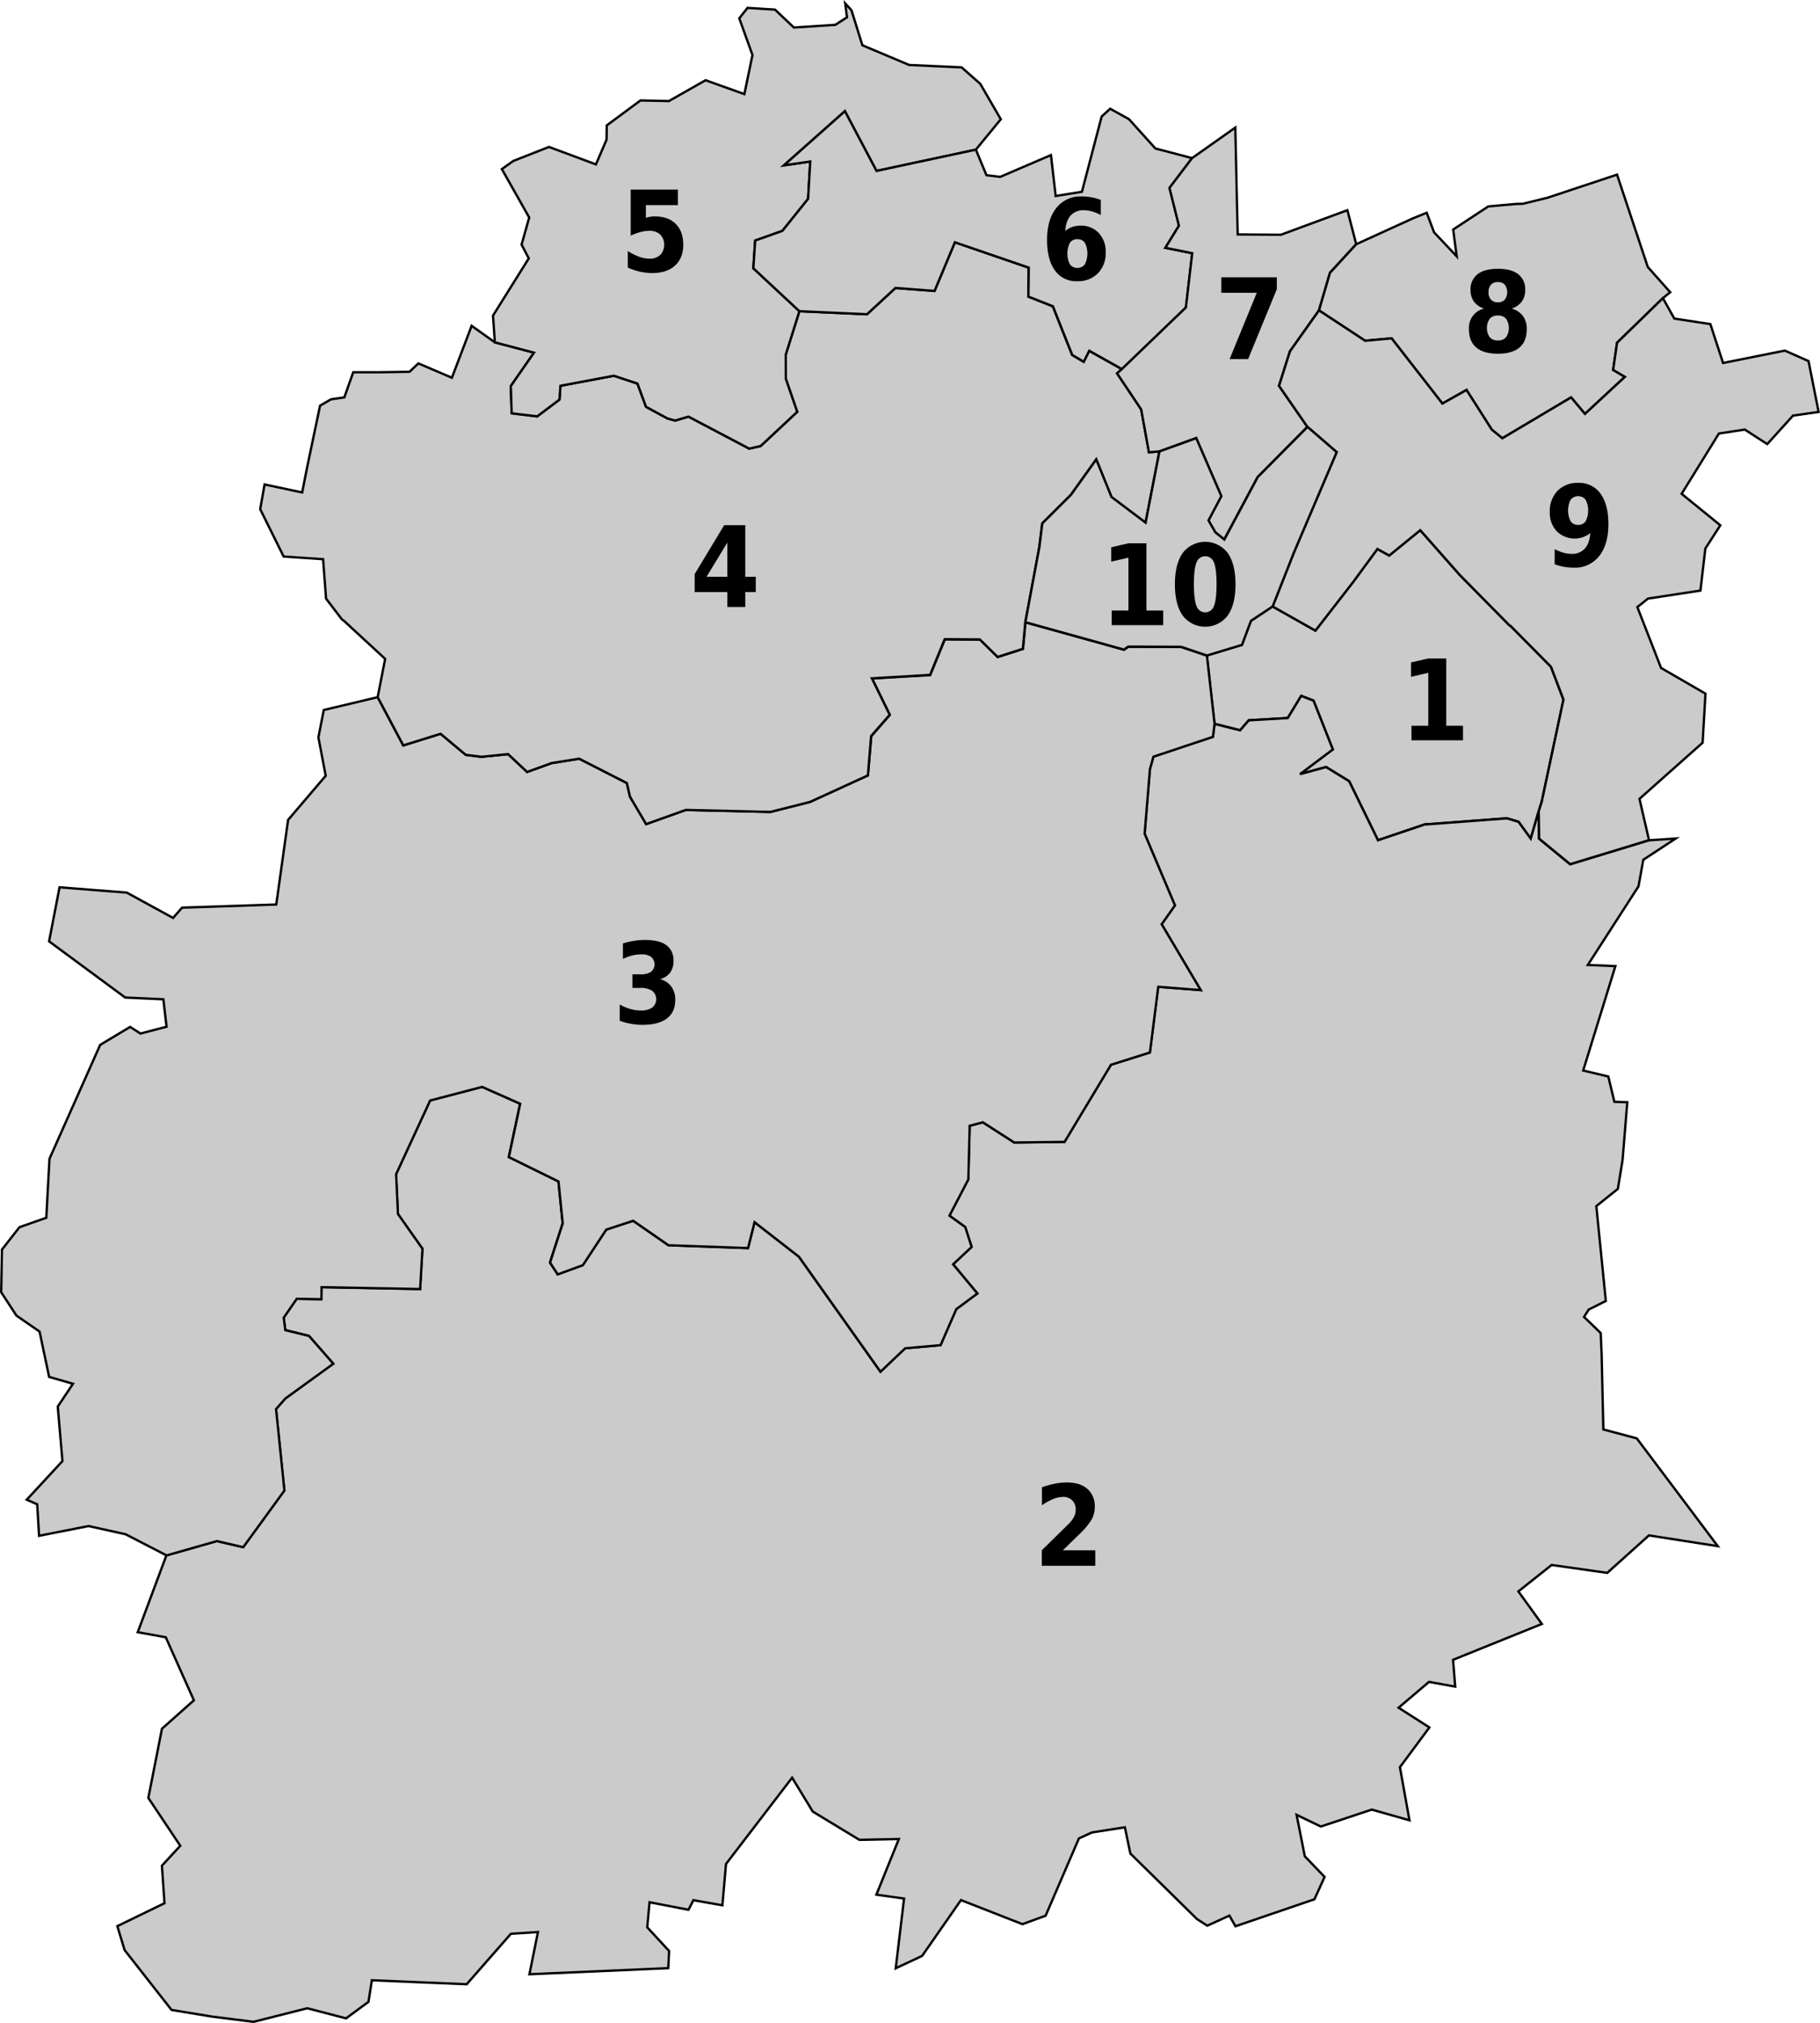 <svg xmlns="http://www.w3.org/2000/svg" width="778.525" height="865.095" viewBox="0 0 778.525 865.095"><title>Circonscriptions de l&amp;apos;Essonne</title><path d="M765.58,385.019l-5.245-7.2-4.986-1.488-31.746,2.4-3.4.221-19.98,6.757-12.3-25.225-9.908-6.072-11.135,3.032L680.9,346.87l-8.246-20.854-5.277-2.032-5.726,9.466-16.688.977-3.709,4.276-10.97-2.764-3.276-29.218,15.011-4.544,3.844-10.3,9.262-6.127L673.461,296.1,689.826,275l10.136-13.822,5.064,2.8,13.262-10.829,16.9,19.129,21.059,21.366,0.787,0.551,17.2,17.381,5.324,14.018-9.309,43.654-1.307,4.143Z" transform="translate(-110.782 -26.424)" fill="#cccbcb" stroke="#000"/><path d="M290.436,577.622l-42.15-.8-0.079,5.166-10.538-.213-5.568,8.088,0.661,5.332,10.136,2.481,10.4,11.884L232.818,624.41l-4.017,4.536,3.568,34.849L214.76,688.013,203.5,685.406l-21.532,6.127L169.7,724.406l11.994,2.166,12.026,26.958-13.656,12.144-5.828,29.6L187.9,815.73l-7.86,8.529,1.11,16.042-20.177,9.8,3.119,10.238,20.074,25.6,17.4,2.859,17.688,2.221,22.965-5.8,16.594,4.316,9.585-7.064,1.449-9.222,40.559,1.7,18.917-21.579,11.569-.732-3.631,18.035,59.373-2.607L397,860.73l-9.356-10.12,0.984-10.726,16.657,3.213,2.11-4.1,12.4,2.19,1.535-17.665,28.289-36.913,8.845,14.5L478.4,813.2l16.877-.355-9.616,23.8,11.845,1.662-3.568,29.809,11.293-5.292,16.609-23.863,26.32,10.293,9.891-3.615L572.3,812.588l5.536-2.536,14.121-2.221,2.354,11.23,28.5,28.013,4.4,2.827,9.459-4.3,2.615,4.544,33.762-11.53,4.34-9.569-8.458-8.821-3.521-17.72,10.38,4.993,21.784-7.238,16.121,4.576-4.079-22.721,12.6-16.988L709.038,756.7l13.01-11.049,11.214,2.032-0.921-11.475,37.991-15.334-10.057-13.916,14.231-11.3,23.792,3.371,17.83-16.019,29.439,4.591-34.636-46.08-14.3-3.827L795.9,605.714l-0.4-9.246-7.135-6.883,1.984-3.135,7.34-3.694L793.628,542.2l9.215-7.387,2-12.238,2.032-24.816-5.521-.165-2.6-10.821-10.75-2.567,13.782-44.638-11.8-.5,21.689-33.636,2.048-11.349,13.861-9.088-11.443.764-33.73,10.27L769.137,385.1l-0.181-11.64-3.387,11.6-5.229-7.2-4.986-1.48-31.762,2.394-3.387.228-19.98,6.749-12.317-25.225-9.891-6.072-11.152,3.032,14.042-10.577-8.246-20.854-5.277-2.032-5.741,9.466-16.688.977-3.709,4.276-10.97-2.764-0.678,5.505-25.469,8.505-1.488,5.34-2.26,27.6,12.955,30.643-5.678,8.057,16.7,28.171-18.169-1.418-3.552,28.092-16.657,5.253L566.115,514.7l-21.516.268-13.427-8.655-5.631,1.512-0.583,22.918-8.088,15.507,6.765,4.883,2.725,8.49-7.923,7.434,10.4,12.467-9.025,6.71-6.726,15.4-15.152,1.331-10.538,10.033-34.9-49.2-18.98-14.743-2.773,11.065-34.07-1.213-15.058-10.459-11.522,3.78L360.06,567.431l-10.75,3.93-3.276-5.048,5.426-16.767-1.811-17.909L328.425,521.21l4.828-22.807-16.271-7.214-22.257,5.82-14.554,31.518,0.787,17,10.49,14.877Z" transform="translate(-110.782 -26.424)" fill="#cccbcb" stroke="#000"/><path d="M482.048,358l-24.769,11.356-16.916,4.276-36.212-.851-16.964,6.056-6.906-11.687-1.355-5.852-20.382-10.419-11.766,1.866-10.522,3.8-8.12-7.623-11.364,1.15-6.765-.851-10.765-8.994-15.963,4.962-10.939-20.626-23.059,5.481-2.292,11.711,3.119,16.42-16.089,18.87-5.064,36.18-40.283,1.347-3.859,4.395-19.783-10.821-28.777-2.276-4.473,23.115,32.55,24.02,16.334,0.748,1.355,11.742-11.167,2.914-4.418-2.835-12.8,7.679-21.689,48.718-1.355,25.217-11.475,4.032-7.49,9.553-0.338,18.24,6.536,10.018,9.876,6.812,4.1,19.389,10.2,2.945-6.506,9.75,2,23.311-15.27,16.515,4.473,1.977,0.8,13.451,21.169-4.158,15.862,3.513,17.507,9.041,21.532-6.127,11.262,2.607,17.609-24.209-3.568-34.857,4-4.536,20.492-14.845-10.4-11.884-10.136-2.481-0.678-5.332,5.584-8.08,10.538,0.2,0.079-5.166,42.15,0.8,1-17.231-10.49-14.877-0.787-17,14.554-31.518,22.257-5.82,16.271,7.214-4.843,22.807,21.224,10.427,1.811,17.909-5.418,16.767,3.276,5.048,10.75-3.93,10.01-15.208,11.522-3.78,15.073,10.459,34.053,1.221,2.788-11.073,18.98,14.743,34.9,49.2L497.974,603l15.137-1.331,6.726-15.4,9.025-6.71-10.38-12.467,7.923-7.434-2.725-8.49-6.765-4.883L525,530.778l0.567-22.918,5.631-1.512L544.645,515l21.516-.268,19.854-32.975,16.657-5.253,3.568-28.092,18.153,1.418L607.7,421.664l5.678-8.057-12.963-30.643,2.26-27.6,1.488-5.34,25.469-8.505,0.693-5.505-3.276-29.21L616.06,303.1l-22.642-.079-1.811,1.268-42.173-11.711-1.048,11.356-10.8,3.473-7.6-7.458-15.042-.11-6.261,15.271-24.87,1.457,7.6,15.586-7.939,9.1Z" transform="translate(-110.782 -26.424)" fill="#cccbcb" stroke="#000"/><path d="M380.28,367.134l-1.355-5.859-20.382-10.411-11.766,1.866-10.522,3.8-8.12-7.623-11.349,1.15-6.78-.851-10.765-8.994-15.948,4.962-10.955-20.626,3.2-16.357-17.4-16.066-1.165-.921-6.71-8.781-1.276-16.869-16.877-1.142-10.025-20.248,1.875-10.569,16.074,3.418,2.127-10.766,5.521-26.328,4.663-2.733,5.726-.827,3.812-10.742,11.443-.008,12.64-.2,3.772-3.583,14.349,6.127,8.443-22.2,9.923,7.072,16.767,4.41L329.3,191.518l0.355,11.648,10.923,1.315,9.538-7.182,0.4-5.891,22.854-4.3,10.089,3.347,3.662,9.939,9.215,4.993,3.276,0.89,5.678-1.693,25.965,13.688,4.875-1.095L451.8,202.552l-4.875-14.089-0.032-10.4,5.828-18.562,28.919,1.315,12.183-11.246,16.72,1.268,8.7-20.8,31.565,10.852-0.158,12.388,10.474,4.143,8.277,20.8,4.922,2.914,2.339-4.7,14.011,7.852L588.63,186.1l10.325,15.428,3.308,18.326,4.458-.37-5.938,30.455L586.2,238.961,579.676,222.9l-10.829,15.145L556.6,250.254l-1.244,10.065-6,32.187-1.032,11.356-10.813,3.473-7.584-7.458-15.042-.11-6.261,15.271-24.887,1.457,7.616,15.586-7.939,9.1-1.386,16.83L457.25,369.355l-16.916,4.276-36.212-.851-16.948,6.056Z" transform="translate(-110.782 -26.424)" fill="#cccbcb" stroke="#000"/><path d="M429.195,66.668L412.6,60.738l-15.7,8.907-12.136-.268L370.332,80.049l-0.094,6.111L365.7,96.729l-20.091-7.466-15.247,5.985-4.907,3.489,11.7,20.7-3.26,11.6,3.079,5.875-15.3,24.461,0.787,11.451,16.751,4.41-9.923,14.278,0.37,11.648,10.923,1.315,9.521-7.182,0.417-5.891,22.854-4.3,10.089,3.347,3.662,9.939,9.215,4.993,3.26,0.89,5.678-1.693,25.981,13.688,4.875-1.095,15.657-14.625-4.859-14.089-0.032-10.4,5.828-18.562-19.7-18.342,0.8-11.853,11.632-4.15,10.994-13.688,0.921-15.972-11.246,1.638,26.06-23.162,13.523,25.556,42.5-9.1,10.671-12.995L530.1,62.266l-7.986-7.033L499.7,54.217l-20.027-8.435L475,30.795l-2.662-2.882,0.756,5.922-5.016,3.213-17.7,1.15L442.3,30.535l-11.75-.74-3.536,4.458,5.647,15.7Z" transform="translate(-110.782 -26.424)" fill="#cccbcb" stroke="#000"/><path d="M519.244,130.034l-8.7,20.8-16.72-1.268-12.183,11.246L452.719,159.5,433.03,141.154l0.787-11.853,11.648-4.15,10.986-13.688,0.921-15.972L446.127,97.13,472.2,73.968l13.523,25.556,42.5-9.1,4.52,10.915,5.875,0.725,21.721-9.317,2.016,17.5,11.231-1.811,8.443-32.2,3.646-3.308,8.033,4.458L605,89.908l15.736,4.143-9.647,12.735,4.032,16.161-5.812,9.451,11.49,2.315-2.709,23.217-27.383,26.336-13.995-7.852-2.339,4.7-4.938-2.914-8.261-20.8L550.7,153.258l0.141-12.388Z" transform="translate(-110.782 -26.424)" fill="#cccbcb" stroke="#000"/><path d="M640.219,126.679L639.9,113.1,639.2,80.978,620.7,94.043l-9.664,12.735,4.048,16.161-5.812,9.451,11.49,2.315-2.709,23.217-27.383,26.336-2.048,1.819L598.943,201.5l3.308,18.326,4.458-.37,15.736-5.694,10.735,24.808-5.5,10.388,2.953,5.1,3.812,3.079,14.3-26.722,21.287-21.453-12.152-17.547,4.678-14.774,12.412-17.492,4.71-16.082,11.231-12.231-3.772-14.53-28.454,10.506Z" transform="translate(-110.782 -26.424)" fill="#cccbcb" stroke="#000"/><path d="M782.844,196.362l-29.423,17.484-4.52-3.678-10.813-16.98-10.309,5.82-21.721-27.895-11.325,1.032L675,159.166l4.71-16.082,11.231-12.231,24.3-11.081,5.828-2.363,3.15,8.379,9.687,10.246-1.52-11.451,15.026-9.884,11.907-1.063,2.8-.055,10.671-2.615,29.7-9.86L815.638,140.6l9.585,10.781-3.134,2.56L802.494,173l-1.678,11.608,5.033,2.969-17.09,15.845Z" transform="translate(-110.782 -26.424)" fill="#cccbcb" stroke="#000"/><path d="M655.158,285.764l9.183-23.3,18.208-42.7-12.491-10.789-12.152-17.547,4.678-14.774L675,159.165l19.736,12.979,11.325-1.032,21.721,27.895,10.325-5.82,10.813,16.98,4.5,3.678,29.423-17.484,5.922,7.064,17.09-15.845-5.033-2.969L802.5,173,822.1,153.936l4.89,8.726,15.413,2.355,5.442,16.633,26.414-5.292,10.136,4.481,4.323,21.744-10.97,1.583-11.01,12.168-9.6-6.214-11.073,1.693L830.114,237.6l16.555,13.459-6.41,9.931-2.095,17.988-22.43,3.418-4.552,3.646,10.136,26.02,19,10.994-1.229,20.98-27,24,4.079,17.657-33.73,10.27-13.278-10.923-0.181-11.648,1.307-4.143,9.293-43.654-5.324-14.018L757.07,294.2l-0.8-.551-21.059-21.366-16.893-19.129L705.036,263.98l-5.048-2.8L689.837,275l-16.365,21.1Z" transform="translate(-110.782 -26.424)" fill="#cccbcb" stroke="#000"/><path d="M593.383,302.941l-1.811,1.268L549.4,292.5l6-32.187,1.244-10.065,12.247-12.207,10.829-15.145,6.521,16.058,14.586,10.979,5.922-30.455,15.736-5.694,10.735,24.808-5.489,10.388,2.938,5.1,3.827,3.079,14.3-26.722,21.287-21.453,12.475,10.789-18.2,42.7-9.2,23.3-9.262,6.127-3.844,10.3-15.011,4.544-10.994-3.709Z" transform="translate(-110.782 -26.424)" fill="#cccbcb" stroke="#000"/><path d="M714.563,336.766h7.172V314.148l-7.359,1.688V309.7l7.313-1.687h7.734v28.758h7.172V343H714.563v-6.234Z" transform="translate(-110.782 -26.424)"/><path d="M565.445,689.367H579.3V696H556.422v-6.633l11.484-11.273a11.931,11.931,0,0,0,2.285-3.023,6.783,6.783,0,0,0,.738-3.07,5.378,5.378,0,0,0-1.488-3.961,5.315,5.315,0,0,0-3.949-1.5,11.313,11.313,0,0,0-4.16.9,24.867,24.867,0,0,0-4.84,2.684v-7.687a35.662,35.662,0,0,1,5.426-1.535,27.25,27.25,0,0,1,5.262-.527q5.648,0,8.777,2.766a9.754,9.754,0,0,1,3.129,7.711,11.121,11.121,0,0,1-1.324,5.332,31.258,31.258,0,0,1-5.59,6.621Z" transform="translate(-110.782 -26.424)"/><path d="M393.133,445.133a8.79,8.79,0,0,1,4.828,3.176,9.456,9.456,0,0,1,1.664,5.754q0,5.2-3.586,7.91t-10.477,2.707a27.654,27.654,0,0,1-4.852-.434,29.068,29.068,0,0,1-4.828-1.3v-6.961a21.465,21.465,0,0,0,4.523,1.91,16.035,16.035,0,0,0,4.43.645,8.342,8.342,0,0,0,4.945-1.242,4.587,4.587,0,0,0-.047-7.184,9.072,9.072,0,0,0-5.2-1.23H381.3V443.07h3.422A7.875,7.875,0,0,0,389.266,442a4.166,4.166,0,0,0,.047-6.363,6.715,6.715,0,0,0-4.125-1.1,16.465,16.465,0,0,0-3.961.492,20.47,20.47,0,0,0-3.984,1.453v-6.609a34.193,34.193,0,0,1,4.77-1.125,29.413,29.413,0,0,1,4.629-.375q6.141,0,9.188,2.238a7.818,7.818,0,0,1,3.047,6.738,8.213,8.213,0,0,1-1.453,5.027A7.733,7.733,0,0,1,393.133,445.133Z" transform="translate(-110.782 -26.424)"/><path d="M420.555,251.008h9.023v22.078h4.5v6.539h-4.5V286h-7.664v-6.375H407.945v-7.734Zm1.359,7.43-8.906,14.648h8.906V258.438Z" transform="translate(-110.782 -26.424)"/><path d="M586.313,287.516h7.172V264.9l-7.359,1.688v-6.141l7.313-1.687h7.734v28.758h7.172v6.234H586.313v-6.234Z" transform="translate(-110.782 -26.424)"/><path d="M639.281,276.289q0,8.7-3.375,13.418a12.09,12.09,0,0,1-19.172,0q-3.375-4.723-3.375-13.418,0-8.719,3.375-13.441a12.09,12.09,0,0,1,19.172,0Q639.281,267.57,639.281,276.289Zm-8.109-.07q0-6.562-1.113-9.246a3.929,3.929,0,0,0-7.453,0q-1.113,2.684-1.113,9.246,0,6.633,1.113,9.352a3.905,3.905,0,0,0,7.441,0Q631.172,282.852,631.172,276.219Z" transform="translate(-110.782 -26.424)"/><path d="M775.813,267.727v-6.469a20.094,20.094,0,0,0,3.715,1.512,12.748,12.748,0,0,0,3.5.5,7.248,7.248,0,0,0,5.66-2.238q2.027-2.238,2.379-6.645a10.874,10.874,0,0,1-14.379-.785,11.485,11.485,0,0,1-2.965-8.238,12.423,12.423,0,0,1,3.3-9.047,11.789,11.789,0,0,1,8.859-3.4,11.122,11.122,0,0,1,9.539,4.617q3.375,4.617,3.375,13.055,0,8.672-3.949,13.629a13.079,13.079,0,0,1-10.816,4.957,24.091,24.091,0,0,1-4.254-.363A22.853,22.853,0,0,1,775.813,267.727Zm10.031-16.852a3.667,3.667,0,0,0,3.211-1.535,10.351,10.351,0,0,0,0-9.2,4.106,4.106,0,0,0-6.422,0,10.351,10.351,0,0,0,0,9.2A3.667,3.667,0,0,0,785.844,250.875Z" transform="translate(-110.782 -26.424)"/><path d="M745.617,158.367a8.485,8.485,0,0,1-4.336-2.953,8.208,8.208,0,0,1-1.453-4.969,8.043,8.043,0,0,1,2.977-6.75q2.977-2.32,8.742-2.32,5.719,0,8.684,2.309a8.049,8.049,0,0,1,2.965,6.762,8.161,8.161,0,0,1-1.465,4.969,8.551,8.551,0,0,1-4.324,2.953,9.075,9.075,0,0,1,4.84,3.2,9.184,9.184,0,0,1,1.629,5.59q0,5.2-3.105,7.863t-9.223,2.66q-6.141,0-9.281-2.66t-3.141-7.863A8.457,8.457,0,0,1,745.617,158.367Zm5.93,2.977a4.437,4.437,0,0,0-3.516,1.383,7.027,7.027,0,0,0,0,7.91,4.457,4.457,0,0,0,3.516,1.371A4.361,4.361,0,0,0,755,170.637a7.1,7.1,0,0,0,0-7.922A4.361,4.361,0,0,0,751.547,161.344Zm-4.031-9.984a4.551,4.551,0,0,0,1.043,3.211,3.873,3.873,0,0,0,2.988,1.125,3.774,3.774,0,0,0,2.93-1.125,5.5,5.5,0,0,0,0-6.41,3.8,3.8,0,0,0-2.93-1.113,3.873,3.873,0,0,0-2.988,1.125A4.515,4.515,0,0,0,747.516,151.359Z" transform="translate(-110.782 -26.424)"/><path d="M380.57,107.508h20.2v6.633H387.063v5.414a13.834,13.834,0,0,1,1.852-.434,12.114,12.114,0,0,1,1.945-.152q5.766,0,8.977,3.2t3.211,8.918q0,5.672-3.492,8.883t-9.7,3.211a24.716,24.716,0,0,1-5.3-.574,26.5,26.5,0,0,1-5.227-1.746v-7.1a24.482,24.482,0,0,0,4.887,2.461,13.011,13.011,0,0,0,4.348.82,6.5,6.5,0,0,0,4.652-1.605,6.427,6.427,0,0,0,0-8.707,6.53,6.53,0,0,0-4.652-1.594,15.242,15.242,0,0,0-3.727.5,24.5,24.5,0,0,0-4.266,1.559V107.508Z" transform="translate(-110.782 -26.424)"/><path d="M581.664,111.922v6.469a19.572,19.572,0,0,0-3.762-1.559,12.591,12.591,0,0,0-3.457-.5,7.248,7.248,0,0,0-5.66,2.238q-2.027,2.238-2.355,6.645a9.775,9.775,0,0,1,3.012-1.723,10.538,10.538,0,0,1,3.527-.574,10.249,10.249,0,0,1,7.816,3.141,11.494,11.494,0,0,1,2.965,8.227,12.325,12.325,0,0,1-3.316,9.012,11.881,11.881,0,0,1-8.895,3.387,11.077,11.077,0,0,1-9.5-4.605q-3.363-4.605-3.363-13.066,0-8.672,3.938-13.629a13.021,13.021,0,0,1,10.781-4.957A23.1,23.1,0,0,1,581.664,111.922Zm-10.031,16.8a3.637,3.637,0,0,0-3.2,1.535,10.478,10.478,0,0,0,0,9.211,4.126,4.126,0,0,0,6.422,0,10.478,10.478,0,0,0,0-9.211A3.661,3.661,0,0,0,571.633,128.727Z" transform="translate(-110.782 -26.424)"/><path d="M633.213,145.008h23.742v5.086L644.674,180h-7.922l11.625-28.359H633.213v-6.633Z" transform="translate(-110.782 -26.424)"/></svg>